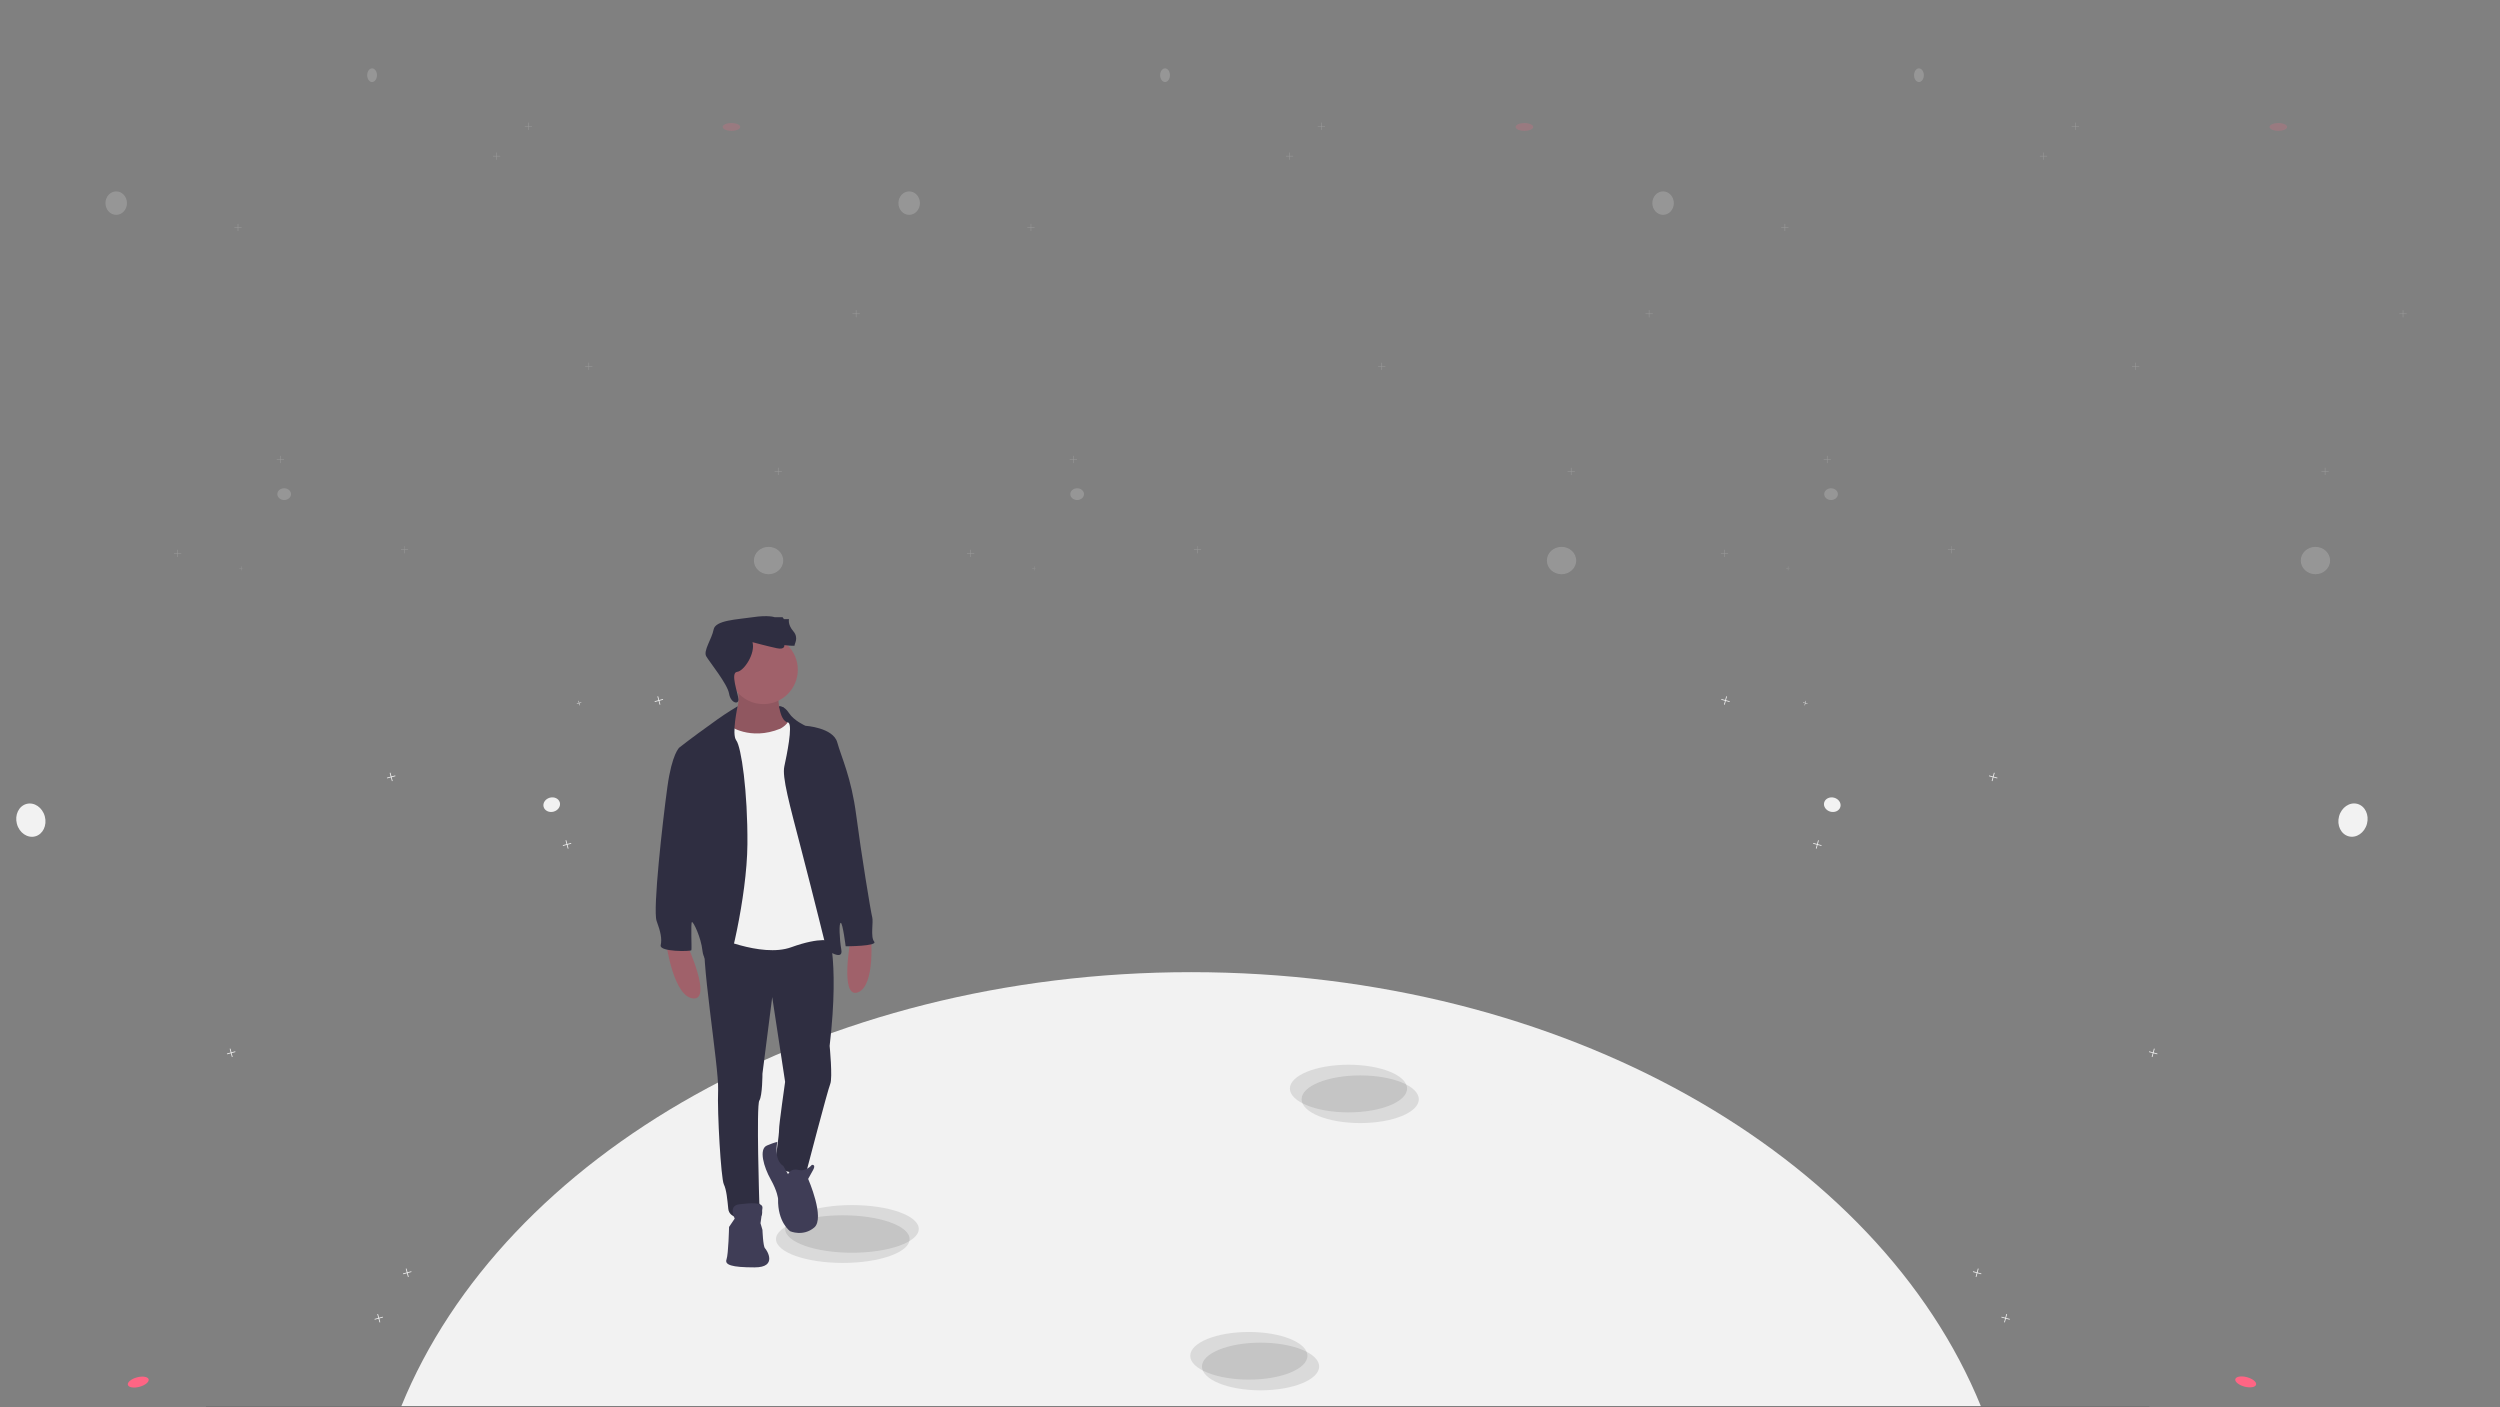 <?xml version="1.0" encoding="iso-8859-1"?>
<!-- Generator: Adobe Illustrator 24.1.1, SVG Export Plug-In . SVG Version: 6.00 Build 0)  -->
<svg version="1.1" id="Capa_1" xmlns="http://www.w3.org/2000/svg" xmlns:xlink="http://www.w3.org/1999/xlink" x="0px" y="0px"
	 viewBox="0 0 1280 720.5" style="enable-background:new 0 0 1280 720.5;" xml:space="preserve">
<rect x="0" y="0" width="1280" height="720.5" fill="#808080" stroke="none"/>
<g id="Grupo_96">
	<g id="Grupo_95">
		<g id="Grupo_10" transform="translate(261.743 70.749)">
			<g>
				<path style="fill:#F2F2F2;" d="M348.1,427C157.3,427-4,520.7-56.3,649.3h808.8C700.2,520.7,539,427,348.1,427z"/>
			</g>
			<g id="Grupo_2" transform="translate(398.679 474.389)" style="opacity:0.1;">
				<ellipse id="Elipse_15" cx="30" cy="12.2" rx="30" ry="12.2"/>
			</g>
			<g id="Grupo_83" transform="translate(347.657 611.219)" style="opacity:0.1;">
				<ellipse id="Elipse_15-2" cx="30" cy="12.2" rx="30" ry="12.2"/>
			</g>
			<g id="Grupo_68" transform="translate(135.575 551.472)" style="opacity:0.1;">
				<ellipse id="Elipse_15-4" cx="34.2" cy="12.2" rx="34.2" ry="12.2"/>
			</g>
			<g id="Grupo_66" transform="translate(404.683 479.867)" style="opacity:0.1;">
				<ellipse id="Elipse_15-5" cx="30" cy="12.2" rx="30" ry="12.2"/>
			</g>
			<g id="Grupo_82" transform="translate(353.661 616.697)" style="opacity:0.1;">
				<ellipse id="Elipse_15-6" cx="30" cy="12.2" rx="30" ry="12.2"/>
			</g>
			<g id="Grupo_67" transform="translate(140.271 546.248)" style="opacity:0.1;">
				<ellipse id="Elipse_15-8" cx="34.2" cy="12.2" rx="34.2" ry="12.2"/>
			</g>
		</g>
		<line id="L&#xED;nea_3" style="fill:none;stroke:#707070;" x1="105.5" y1="720.5" x2="1100.5" y2="720.5"/>
	</g>
	<g id="Grupo_11" transform="translate(152 -21)" style="opacity:0.2;">
		<ellipse id="Elipse_19" style="fill:#F2F2F2;" cx="241.5" cy="308" rx="7.5" ry="7"/>
		<path id="Trazado_19" style="fill:#F2F2F2;" d="M151.3,208.4h-1.7v-1.7h-0.3v1.7h-1.7v0.3h1.7v1.7h0.3v-1.7h1.7V208.4z"/>
		<path id="Trazado_24" style="fill:#F2F2F2;" d="M56.9,302.3h-1.7v-1.7H55v1.7h-1.7v0.3H55v1.7h0.3v-1.7H57L56.9,302.3z"/>
		<path id="Trazado_36" style="fill:#F2F2F2;" d="M120.4,85.5h-1.7v-1.7h-0.3v1.7h-1.7v0.3h1.7v1.7h0.3v-1.7h1.7V85.5z"/>
		<path id="Trazado_37" style="fill:#F2F2F2;" d="M104.1,100.8h-1.7v-1.7h-0.3v1.7h-1.7v0.3h1.7v1.7h0.3v-1.7h1.7V100.8z"/>
		<ellipse id="Elipse_25" style="fill:#F2F2F2;" cx="38.5" cy="59.5" rx="2.5" ry="3.5"/>
		<ellipse id="Elipse_21" style="fill:#FF6584;" cx="222.5" cy="86" rx="4.5" ry="2"/>
		<path id="Trazado_20" style="fill:#F2F2F2;" d="M288.2,181.5h-1.7v-1.7h-0.3v1.7h-1.7v0.3h1.7v1.7h0.3v-1.7h1.7V181.5z"/>
		<path id="Trazado_22" style="fill:#F2F2F2;" d="M248.3,262.2h-1.7v-1.7h-0.3v1.7h-1.7v0.3h1.7v1.7h0.3v-1.7h1.7V262.2z"/>
		<ellipse id="Elipse_18" style="fill:#F2F2F2;" cx="-6.5" cy="274" rx="3.5" ry="3"/>
		<path id="Trazado_25" style="fill:#F2F2F2;" d="M-27.5,311.9h-0.9V311h-0.2v0.9h-0.9v0.2h0.9v0.9h0.2v-1h0.9V311.9z"/>
		<path id="Trazado_21" style="fill:#F2F2F2;" d="M-6.6,256.1h-1.7v-1.7h-0.3v1.7h-1.7v0.3h1.7v1.7h0.3v-1.7h1.7L-6.6,256.1z"/>
		<path id="Trazado_23" style="fill:#F2F2F2;" d="M-59.2,304.2h-1.7v-1.7h-0.3v1.7h-1.7v0.3h1.7v1.7h0.3v-1.7h1.7V304.2z"/>
		<path id="Trazado_35" style="fill:#F2F2F2;" d="M-28.3,137.3H-30v-1.7h-0.3v1.7H-32v0.3h1.7v1.7h0.3v-1.7h1.7V137.3z"/>
		<ellipse id="Elipse_20" style="fill:#F2F2F2;" cx="-92.5" cy="125" rx="5.5" ry="6"/>
	</g>
	<g id="Grupo_78" transform="translate(558 -21)" style="opacity:0.2;">
		<ellipse id="Elipse_19-2" style="fill:#F2F2F2;" cx="241.5" cy="308" rx="7.5" ry="7"/>
		<path id="Trazado_19-2" style="fill:#F2F2F2;" d="M151.3,208.4h-1.7v-1.7h-0.3v1.7h-1.7v0.3h1.7v1.7h0.3v-1.7h1.7V208.4z"/>
		<path id="Trazado_24-2" style="fill:#F2F2F2;" d="M56.9,302.3h-1.7v-1.7H55v1.7h-1.7v0.3H55v1.7h0.3v-1.7H57L56.9,302.3z"/>
		<path id="Trazado_36-2" style="fill:#F2F2F2;" d="M120.4,85.5h-1.7v-1.7h-0.3v1.7h-1.7v0.3h1.7v1.7h0.3v-1.7h1.7V85.5z"/>
		<path id="Trazado_37-2" style="fill:#F2F2F2;" d="M104.1,100.8h-1.7v-1.7h-0.3v1.7h-1.7v0.3h1.7v1.7h0.3v-1.7h1.7V100.8z"/>
		<ellipse id="Elipse_25-2" style="fill:#F2F2F2;" cx="38.5" cy="59.5" rx="2.5" ry="3.5"/>
		<ellipse id="Elipse_21-2" style="fill:#FF6584;" cx="222.5" cy="86" rx="4.5" ry="2"/>
		<path id="Trazado_20-2" style="fill:#F2F2F2;" d="M288.2,181.5h-1.7v-1.7h-0.3v1.7h-1.7v0.3h1.7v1.7h0.3v-1.7h1.7V181.5z"/>
		<path id="Trazado_22-2" style="fill:#F2F2F2;" d="M248.3,262.2h-1.7v-1.7h-0.3v1.7h-1.7v0.3h1.7v1.7h0.3v-1.7h1.7V262.2z"/>
		<ellipse id="Elipse_18-2" style="fill:#F2F2F2;" cx="-6.5" cy="274" rx="3.5" ry="3"/>
		<path id="Trazado_25-2" style="fill:#F2F2F2;" d="M-27.5,311.9h-0.9V311h-0.2v0.9h-0.9v0.2h0.9v0.9h0.2v-1h0.9V311.9z"/>
		<path id="Trazado_21-2" style="fill:#F2F2F2;" d="M-6.6,256.1h-1.7v-1.7h-0.3v1.7h-1.7v0.3h1.7v1.7h0.3v-1.7h1.7L-6.6,256.1z"/>
		<path id="Trazado_23-2" style="fill:#F2F2F2;" d="M-59.2,304.2h-1.7v-1.7h-0.3v1.7h-1.7v0.3h1.7v1.7h0.3v-1.7h1.7V304.2z"/>
		<path id="Trazado_35-2" style="fill:#F2F2F2;" d="M-28.3,137.3H-30v-1.7h-0.3v1.7H-32v0.3h1.7v1.7h0.3v-1.7h1.7V137.3z"/>
		<ellipse id="Elipse_20-2" style="fill:#F2F2F2;" cx="-92.5" cy="125" rx="5.5" ry="6"/>
	</g>
	<g id="Grupo_80" transform="translate(944 -21)" style="opacity:0.2;">
		<ellipse id="Elipse_19-3" style="fill:#F2F2F2;" cx="241.5" cy="308" rx="7.5" ry="7"/>
		<path id="Trazado_19-3" style="fill:#F2F2F2;" d="M151.3,208.4h-1.7v-1.7h-0.3v1.7h-1.7v0.3h1.7v1.7h0.3v-1.7h1.7V208.4z"/>
		<path id="Trazado_24-3" style="fill:#F2F2F2;" d="M56.9,302.3h-1.7v-1.7H55v1.7h-1.7v0.3H55v1.7h0.3v-1.7H57L56.9,302.3z"/>
		<path id="Trazado_36-3" style="fill:#F2F2F2;" d="M120.4,85.5h-1.7v-1.7h-0.3v1.7h-1.7v0.3h1.7v1.7h0.3v-1.7h1.7V85.5z"/>
		<path id="Trazado_37-3" style="fill:#F2F2F2;" d="M104.1,100.8h-1.7v-1.7h-0.3v1.7h-1.7v0.3h1.7v1.7h0.3v-1.7h1.7V100.8z"/>
		<ellipse id="Elipse_25-3" style="fill:#F2F2F2;" cx="38.5" cy="59.5" rx="2.5" ry="3.5"/>
		<ellipse id="Elipse_21-3" style="fill:#FF6584;" cx="222.5" cy="86" rx="4.5" ry="2"/>
		<path id="Trazado_20-3" style="fill:#F2F2F2;" d="M288.2,181.5h-1.7v-1.7h-0.3v1.7h-1.7v0.3h1.7v1.7h0.3v-1.7h1.7V181.5z"/>
		<path id="Trazado_22-3" style="fill:#F2F2F2;" d="M248.3,262.2h-1.7v-1.7h-0.3v1.7h-1.7v0.3h1.7v1.7h0.3v-1.7h1.7V262.2z"/>
		<ellipse id="Elipse_18-3" style="fill:#F2F2F2;" cx="-6.5" cy="274" rx="3.5" ry="3"/>
		<path id="Trazado_25-3" style="fill:#F2F2F2;" d="M-27.5,311.9h-0.9V311h-0.2v0.9h-0.9v0.2h0.9v0.9h0.2v-1h0.9V311.9z"/>
		<path id="Trazado_21-3" style="fill:#F2F2F2;" d="M-6.6,256.1h-1.7v-1.7h-0.3v1.7h-1.7v0.3h1.7v1.7h0.3v-1.7h1.7L-6.6,256.1z"/>
		<path id="Trazado_23-3" style="fill:#F2F2F2;" d="M-59.2,304.2h-1.7v-1.7h-0.3v1.7h-1.7v0.3h1.7v1.7h0.3v-1.7h1.7V304.2z"/>
		<path id="Trazado_35-3" style="fill:#F2F2F2;" d="M-28.3,137.3H-30v-1.7h-0.3v1.7H-32v0.3h1.7v1.7h0.3v-1.7h1.7V137.3z"/>
		<ellipse id="Elipse_20-3" style="fill:#F2F2F2;" cx="-92.5" cy="125" rx="5.5" ry="6"/>
	</g>
	<g id="Grupo_12" transform="matrix(-0.966, 0.259, -0.259, -0.966, 380.078, 720.788)">
		<ellipse id="Elipse_19-4" style="fill:#F2F2F2;" cx="273.9" cy="384.9" rx="7.4" ry="8.6"/>
		<path id="Trazado_19-4" style="fill:#F2F2F2;" d="M207.9,243.1h-2v-2h-0.4v2h-2v0.4h2v2h0.4v-2h2V243.1z"/>
		<path id="Trazado_24-4" style="fill:#F2F2F2;" d="M92.2,358.3h-2v-2h-0.4v2h-2v0.4h2v2h0.4v-2h2V358.3z"/>
		<path id="Trazado_36-4" style="fill:#F2F2F2;" d="M170.1,92.3h-2v-2h-0.4v2h-2v0.4h2v2h0.4v-2h2V92.3z"/>
		<path id="Trazado_37-4" style="fill:#F2F2F2;" d="M150,111h-2v-2h-0.4v2h-2v0.4h2v2h0.4v-2h2V111z"/>
		<ellipse id="Elipse_25-4" style="fill:#F2F2F2;" cx="69.5" cy="60.3" rx="3.1" ry="4.3"/>
		<ellipse id="Elipse_21-4" style="fill:#FF6584;" cx="295.3" cy="92.8" rx="5.5" ry="2.5"/>
		<ellipse id="Elipse_18-4" style="fill:#F2F2F2;" cx="14.3" cy="323.5" rx="4.3" ry="3.7"/>
		<path id="Trazado_25-4" style="fill:#F2F2F2;" d="M-11.5,370h-1.1v-1.1h-0.2v1.1h-1.1v0.2h1.1v1.1h0.2v-1.1h1.1V370z"/>
		<path id="Trazado_21-4" style="fill:#F2F2F2;" d="M14.2,301.6h-2v-2h-0.4v2h-2v0.4h2v2h0.4v-2h2V301.6z"/>
		<path id="Trazado_23-4" style="fill:#F2F2F2;" d="M-50.3,360.6h-2v-2h-0.4v2h-2v0.4h2v2h0.4v-2h2V360.6z"/>
		<path id="Trazado_35-4" style="fill:#F2F2F2;" d="M-12.5,155.8h-2v-2h-0.4v2h-2v0.4h2v2h0.4v-2h2V155.8z"/>
		<ellipse id="Elipse_20-4" style="fill:#F2F2F2;" cx="-91.3" cy="140.7" rx="6.8" ry="7.4"/>
	</g>
	<g id="Grupo_12_1_" transform="matrix(-0.966, 0.259, -0.259, -0.966, 380.078, 720.788)">
		
			<ellipse id="Elipse_19-4_1_" transform="matrix(0.5 -0.866 0.866 0.5 -503.708 -718.814)" style="fill:#F2F2F2;" cx="-874.587" cy="76.972" rx="8.6" ry="7.4"/>
		<path id="Trazado_19-4_1_" style="fill:#F2F2F2;" d="M-746.701-12.444l1.732,1.001l-1.001,1.732l0.346,0.2l1.001-1.732
			l1.732,1.001l0.2-0.346l-1.732-1.001l1.001-1.732l-0.346-0.2l-1,1.732l-1.732-1.001L-746.701-12.444z"/>
		<path id="Trazado_24-4_1_" style="fill:#F2F2F2;" d="M-704.151,145.186l1.732,1.001l-1.001,1.732l0.346,0.2l1.001-1.732
			l1.732,1.001l0.2-0.346l-1.732-1.001l1.001-1.732l-0.346-0.2l-1.001,1.732l-1.732-1.001L-704.151,145.186z"/>
		<path id="Trazado_36-4_1_" style="fill:#F2F2F2;" d="M-638.531-124.107l1.732,1.001l-1,1.732l0.346,0.2l1.001-1.732l1.732,1.001
			l0.2-0.346l-1.732-1.001l1-1.732l-0.346-0.2l-1.001,1.732l-1.732-1.001L-638.531-124.107z"/>
		<path id="Trazado_37-4_1_" style="fill:#F2F2F2;" d="M-630.482-97.86l1.732,1.001l-1,1.732l0.346,0.2l1.001-1.732l1.732,1.001
			l0.2-0.346l-1.732-1.001l1-1.732l-0.346-0.2l-1.001,1.732l-1.732-1.001L-630.482-97.86z"/>
		
			<ellipse id="Elipse_25-4_1_" transform="matrix(0.5 -0.866 0.866 0.5 -179.29 -514.317)" style="fill:#F2F2F2;" cx="-535.216" cy="-101.834" rx="4.3" ry="3.1"/>
		
			<ellipse id="Elipse_21-4_1_" transform="matrix(0.5 -0.866 0.866 0.5 -211.676 -740.072)" style="fill:#FF6584;" cx="-746.988" cy="-186.654" rx="2.5" ry="5.5"/>
		
			<ellipse id="Elipse_18-4_1_" transform="matrix(0.5 -0.866 0.866 0.5 -442.445 -459.255)" style="fill:#F2F2F2;" cx="-619.091" cy="153.678" rx="3.7" ry="4.3"/>
		<path id="Trazado_25-4_1_" style="fill:#F2F2F2;" d="M-620.114,207.021l0.952,0.55l-0.55,0.952l0.173,0.1l0.55-0.952l0.952,0.55
			l0.1-0.173l-0.952-0.55l0.55-0.952l-0.173-0.1l-0.55,0.952l-0.952-0.55L-620.114,207.021z"/>
		<path id="Trazado_21-4_1_" style="fill:#F2F2F2;" d="M-608.248,135.112l1.732,1.001l-1,1.732l0.346,0.2l1.001-1.732l1.732,1.001
			l0.2-0.346l-1.732-1.001l1-1.732l-0.346-0.2l-1.001,1.732l-1.732-1.001L-608.248,135.112z"/>
		<path id="Trazado_23-4_1_" style="fill:#F2F2F2;" d="M-581.915,218.465l1.732,1.001l-1.001,1.732l0.346,0.2l1.001-1.732
			l1.732,1.001l0.2-0.346l-1.732-1.001l1-1.732l-0.346-0.2l-1.001,1.732l-1.732-1.001L-581.915,218.465z"/>
		<path id="Trazado_35-4_1_" style="fill:#F2F2F2;" d="M-512.19,22.225l1.732,1.001l-1.001,1.732l0.346,0.2l1.001-1.732l1.732,1.001
			l0.2-0.346l-1.732-1.001l1.001-1.732l-0.346-0.2l-1.001,1.732l-1.732-1.001L-512.19,22.225z"/>
		
			<ellipse id="Elipse_20-4_1_" transform="matrix(0.5 -0.866 0.866 0.5 -259.743 -353.598)" style="fill:#F2F2F2;" cx="-436.205" cy="48.225" rx="7.4" ry="6.8"/>
	</g>
</g>
<g id="Grupo_7" transform="translate(332.975 315.5)">
	<path id="Trazado_3" style="fill:#2F2E41;" d="M68.1,46.7c0,0-6.4-1.9-7.7,0.2s1.9,16.9,1.9,16.9l14,0.9l-4.9-12.4L68.1,46.7z"/>
	<path id="Trazado_4" style="fill:#A0616A;" d="M19,168.6c0,0,12.8,28,2.9,27.1S8.3,168.6,8.3,168.6H19z"/>
	<path id="Trazado_5" style="fill:#A0616A;" d="M102.5,165.6c0,0-5.6,30.3,3.7,27s6.7-29.6,6.7-29.6L102.5,165.6z"/>
	<path id="Trazado_6" style="fill:#A0616A;" d="M65.4,39.7c0,0-0.1,14.1,5.3,14.8s-3.1,8.2-3.1,8.2l-9.7,1.9l-13.9-1l-6.2-7.9
		c0,0,10.9-5.1,6.2-21.1L65.4,39.7z"/>
	<path id="Trazado_7" style="opacity:0.1;enable-background:new    ;" d="M65.4,39.7c0,0-0.1,14.1,5.3,14.8s-3.1,8.2-3.1,8.2
		l-9.7,1.9l-13.9-1l-6.2-7.9c0,0,10.9-5.1,6.2-21.1L65.4,39.7z"/>
	<path id="Trazado_8" style="fill:#2F2E41;" d="M90.3,158.7c0,0,6.9,14.8,1.5,61.3c0,0,1.6,16.4,0.3,19.5s-12.2,44.9-12.2,44.9
		s-13.9,3.1-15.8-6.2c0,0,1.9-13.2,1.8-15.3s3.1-24.5,3.1-24.5L62.4,195l-5,39.2c0,0,0,11.3-1.6,13.8s0,52.6,0,52.6s4.5,7.6-2.3,7.8
		s-13.1-0.1-13.6-5s-0.9-9.7-2.3-12.6s-3.4-36.5-2.9-48.2s-9.7-72-6.5-78.3C31.2,158,90.3,158.7,90.3,158.7z"/>
	<circle id="Elipse_7" style="fill:#A0616A;" cx="57.9" cy="27.4" r="17.6"/>
	<path id="Trazado_9" style="fill:#F2F2F2;" d="M40.3,56c0,0,10.7,7.9,26.2,1.6c0,0,5.1-2.5,4.7-6.3s10.7,30.6,10.7,30.6l11.3,60
		l-0.6,24.5c0,0-5-2.5-20.5,3.1s-40.9-6.3-40.9-6.3l0.9-62.9L33,63.6l2.3-8.1C35.3,55.5,36.5,53.3,40.3,56z"/>
	<path id="Trazado_10" style="fill:#2F2E41;" d="M65.9,46.1c0,0,2.6-0.4,5.1,3.5s8.4,6.5,8.4,6.5s14.2,0.9,16.3,8.5s7.2,18,9.7,37.2
		s7.5,49.9,8.2,52.3s-1,10.1,1,12.5S100,169,100,169s-1.5-12-2.5-12s-0.7,8.1,0.3,13.9s-7.5,0-7.5,0s-6.6-26.8-12.9-51
		s-10-37.5-8.8-43s4.4-21,2.1-22.4S65.9,46.1,65.9,46.1z"/>
	<path id="Trazado_11" style="fill:#2F2E41;" d="M44.7,46.1c-4.7,2.8-9.2,5.8-13.5,9C21.5,62,14.9,67.2,14.9,67.2s-3.8,2.9-6.2,20.4
		S1.2,150.2,3.2,156c2.1,5.7,2.8,9.1,2.1,12.5s15.4,3.2,15.7,2.5s-0.4-14.1,0.3-14.4s4.7,7.9,5.4,14.8s9.2,12.3,11.1,12.3
		s11.7-39.7,11.9-66.9s-3.2-50-5.7-53.2S44.7,46.1,44.7,46.1z"/>
	<path id="Trazado_12" style="fill:#3F3D56;" d="M70.5,285.7c0,0,1.2-3.2,5.3-2.2s6.9-2.6,6.9-2.6s2.2-0.3,0.7,2.5s-2.6,4.7-2.6,4.7
		s8.8,20.1,3.1,24.9s-12.3,1.9-12.3,1.9s-6.5-4.5-6.2-16.6c0,0-0.3-3.8-3.8-10s-6.2-15.5-1.9-17.3s5.3-1.8,5.3-1.8s-2,9.1,3.1,12.3
		L70.5,285.7z"/>
	<path id="Trazado_13" style="fill:#3F3D56;" d="M43.2,308.4c0,0-3.5-6.6,2.3-7.3s12.2-1.2,11.9,1.9s-1,7.8-1,7.8l1,3.4
		c0,0,0.3,8.4,1.3,9.4s6.6,9.8-5.3,9.8S38,332.1,39,329.3s1.3-16.6,1.3-16.6L43.2,308.4z"/>
	<path id="Trazado_14" style="fill:#2F2E41;" d="M52.3,13.3c0,0,8.2,2.2,12.5,3.1c4.3,0.9,3.8-1.6,3.8-1.6s5.6,0.7,5.3,0.1
		s2.3-3.7-0.7-7.2S71,1.5,71,1.5h-2.6l-0.7-1h-4.1c0,0-3.1-1.2-11.1,0S33.3,2,32.4,6.8S27,17.7,28.6,20.5s10.9,14.2,11.7,19.1
		s5,5.9,4.8,2.9s-4.3-13.6-0.7-14S53.9,19,52.3,13.3z"/>
</g>
</svg>

